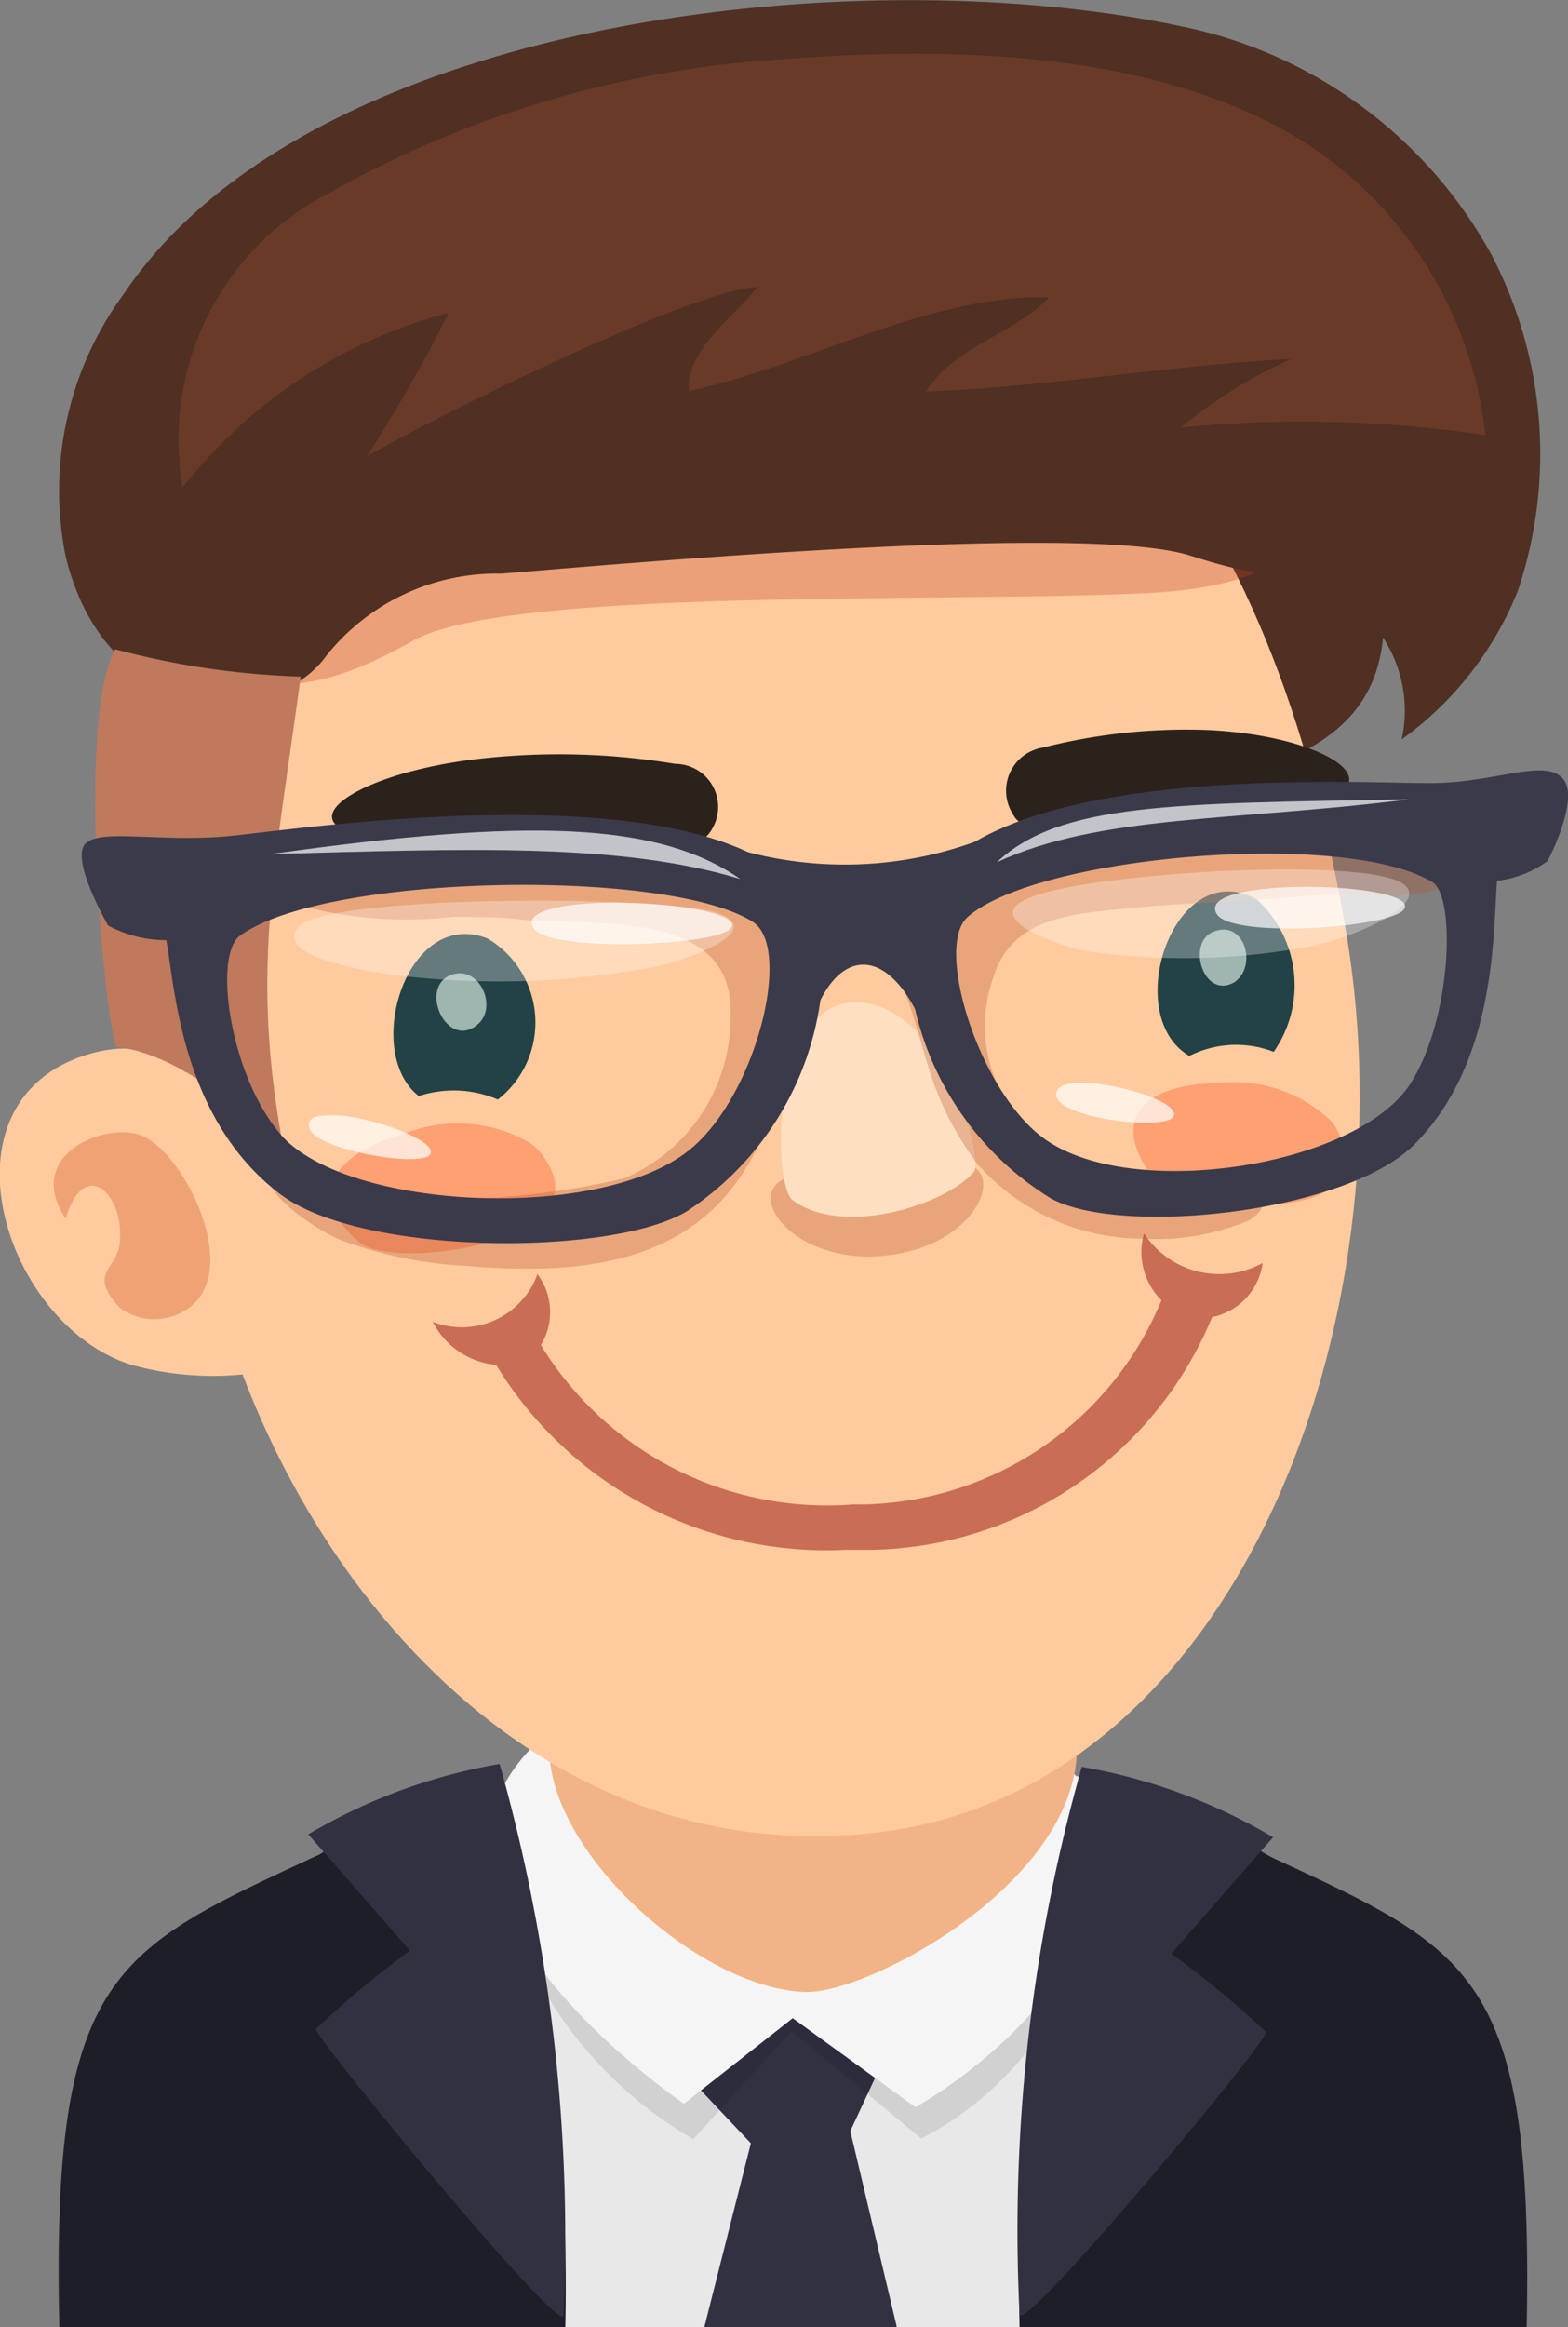 <svg id="레이어_1" data-name="레이어 1" xmlns="http://www.w3.org/2000/svg" viewBox="0 0 26.96 40">
  <rect x="0" y="0" width="26.96" height="40" fill="#808080" stroke="none"/>
  <defs>
    <style>
      .cls-1 {
        fill: #1e1e29;
      }

      .cls-2 {
        fill: #e8e8e8;
      }

      .cls-3 {
        fill: #313142;
      }

      .cls-4 {
        opacity: 0.1;
      }

      .cls-5 {
        fill: #f5f5f5;
      }

      .cls-6 {
        fill: #f2b486;
      }

      .cls-7 {
        fill: #4f3023;
      }

      .cls-8 {
        fill: #ffcb9e;
      }

      .cls-9 {
        fill: #bf3c1b;
      }

      .cls-10, .cls-15, .cls-21, .cls-9 {
        opacity: 0.3;
      }

      .cls-10 {
        fill: #c94614;
      }

      .cls-11 {
        fill: #693a27;
      }

      .cls-12 {
        fill: #bf795c;
      }

      .cls-13 {
        fill: #ffa073;
      }

      .cls-14 {
        fill: #224245;
      }

      .cls-15 {
        fill: #b54d26;
      }

      .cls-16 {
        fill: #ffdfc2;
      }

      .cls-17 {
        fill: #d4e6dd;
      }

      .cls-17, .cls-22 {
        opacity: 0.7;
      }

      .cls-18 {
        fill: #94110c;
        opacity: 0.5;
      }

      .cls-19 {
        fill: #2b221c;
      }

      .cls-20 {
        fill: #3a3a4a;
      }

      .cls-21, .cls-22 {
        fill: #fff;
      }

      .cls-23 {
        fill: #c1c5c9;
      }
    </style>
  </defs>
  <title>1</title>
  <g>
    <g>
      <path class="cls-1" d="M7.72,40h4.94l-.5-8.11C8.66,33.52,7.58,33.9,7.72,40Z" transform="translate(-6.7)"/>
      <path class="cls-1" d="M28.49,31.89,28,40h4.95C33.07,33.9,32,33.52,28.49,31.89Z" transform="translate(-6.7)"/>
      <path class="cls-2" d="M26.06,30.89a12.38,12.38,0,0,0-11.15.29c-2.78,1.81-2.67,4.64-2,8.82H27.92C28.61,35.82,28.78,32.35,26.06,30.89Z" transform="translate(-6.7)"/>
      <path class="cls-3" d="M21.94,35.3a1.64,1.64,0,0,0-1.89-.84,1.75,1.75,0,0,0-1.44,1.32l1,1.06L18.81,40h3.31l-.8-3.37Z" transform="translate(-6.7)"/>
      <path class="cls-1" d="M25.35,30.54A34.52,34.52,0,0,0,24.23,40H29a58.14,58.14,0,0,0,.25-7.48C28.89,31.74,25.35,30.54,25.35,30.54Z" transform="translate(-6.7)"/>
      <path class="cls-1" d="M11.45,32.52A58.14,58.14,0,0,0,11.7,40h4.72a34.52,34.52,0,0,0-1.12-9.46S11.76,31.74,11.45,32.52Z" transform="translate(-6.7)"/>
      <path class="cls-4" d="M15.54,33.13a7.08,7.08,0,0,0,3.08,3.64l1.69-1.86,2.23,1.85a5.67,5.67,0,0,0,3-4.23C25.57,31.41,14.85,30.8,15.54,33.13Z" transform="translate(-6.7)"/>
      <path class="cls-5" d="M15.57,30.36c-1.9,2.56,2.89,5.8,2.89,5.8l1.87-1.47,2.11,1.53s4.33-2.39,2.8-5.6C23.86,27.74,17.48,27.79,15.57,30.36Z" transform="translate(-6.7)"/>
      <path class="cls-6" d="M23.75,27.56c-1.2-.95-3.55-1.1-5-.79a3.46,3.46,0,0,0-2.6,3.16c-.13,1.82,2.55,4.26,4.41,4.31C22,34.27,27.93,30.87,23.75,27.56Z" transform="translate(-6.7)"/>
      <path class="cls-3" d="M25.3,30.37a29.22,29.22,0,0,0-1.07,9.41c.05.37,4.27-4.69,4.24-4.85a16.57,16.57,0,0,0-1.63-1.35l1.75-2A9.66,9.66,0,0,0,25.3,30.37Z" transform="translate(-6.7)"/>
      <path class="cls-3" d="M12,31.53l1.75,2a15.43,15.43,0,0,0-1.62,1.35c0,.16,4.21,5.28,4.26,4.92a30,30,0,0,0-1.1-9.48A9.66,9.66,0,0,0,12,31.53Z" transform="translate(-6.7)"/>
    </g>
    <g>
      <path class="cls-7" d="M27,.45C21.37-.74,12,.33,8.83,5.05a5.71,5.71,0,0,0-1,4.52c.41,1.67,1.62,2.77,3.45,2.22a3.62,3.62,0,0,1,2.53.12c1,.34,2,.87,3,1.12,1.77.43,3.64.13,5.38.65a7.49,7.49,0,0,0,4.88,0c1.52-.53,3.23-.85,3.41-2.72a2.29,2.29,0,0,1,.32,1.75,5.8,5.8,0,0,0,2-2.56,7.4,7.4,0,0,0-.45-5.76A7.87,7.87,0,0,0,27,.45Z" transform="translate(-6.7)"/>
      <path class="cls-8" d="M17.57,4.75C12.28,6,8.86,13.89,10.15,21.07c1,5.39,5.37,11.15,11.61,10.43s9.2-8.83,8.09-15.45C28.64,8.85,25,3,17.57,4.75Z" transform="translate(-6.7)"/>
      <path class="cls-9" d="M24.66,5.76a24.14,24.14,0,0,0-6.39-.7,13.77,13.77,0,0,0-5.74.9c-1,.47-2.14,1.12-2.46,2.19-.26.88-.57,2-.06,2.78,1.09,1.56,3,.52,3.78.09,1.6-.92,9.06-.66,12.52-.82,1.45-.06,3.52-.41,2.84-2.33C28.61,6.34,26,6.1,24.66,5.76Z" transform="translate(-6.7)"/>
      <path class="cls-8" d="M8.16,18.14c-2.59.84-1.38,4.64.8,5.32a5.24,5.24,0,0,0,2.12.14.43.43,0,0,1,0-.07c.29-.51-.27-3.3-.45-3.81C10.21,18.4,9.4,17.74,8.16,18.14Z" transform="translate(-6.7)"/>
      <path class="cls-10" d="M9.14,19.52c-.6-.25-2.05.31-1.31,1.43.32-1.09,1-.41.93.36,0,.51-.59.54,0,1.17a1,1,0,0,0,1.19,0C10.86,21.82,9.87,19.82,9.14,19.52Z" transform="translate(-6.7)"/>
      <path class="cls-7" d="M27.26,3a5,5,0,0,0-1.34-.84,9.41,9.41,0,0,0-4.06-.64c-1.08.05-2.15-.14-3.23-.08a22.09,22.09,0,0,0-3.52.49,13.29,13.29,0,0,0-4,1.4c-1,.63-1.4,2-1.85,3.07A4.58,4.58,0,0,0,9.13,8a24.35,24.35,0,0,0,.08,2.7c.14,1.58,2.27,1.73,3.11.56a3.75,3.75,0,0,1,3-1.4c2-.16,9.93-.88,11.81-.32,1,.31,2.42.78,2.55-.86A7.08,7.08,0,0,0,29,5.78,7.23,7.23,0,0,0,27.26,3Z" transform="translate(-6.7)"/>
      <path class="cls-11" d="M28.62,2.15C25.89.74,22.33.81,19.39,1.08a18.15,18.15,0,0,0-7,2.22A4.77,4.77,0,0,0,9.84,8.38a8.55,8.55,0,0,1,4.57-3A24.27,24.27,0,0,1,13,7.85C14,7.26,18.52,5,19.73,4.93c-.38.48-1.27,1.12-1.18,1.79,2-.42,4.11-1.66,6.19-1.61-.61.64-1.62.83-2.12,1.62,2-.07,4.2-.45,6.28-.56A8.37,8.37,0,0,0,27,7.35a21.32,21.32,0,0,1,5.24.13A6.85,6.85,0,0,0,28.62,2.15Z" transform="translate(-6.7)"/>
      <path class="cls-12" d="M8.68,11.16C8,12.37,8.51,17.57,8.7,18c1.26.1,2.87,1.72,2.87,1.72-.56-3-.16-4.69.3-8.09A14,14,0,0,1,8.68,11.16Z" transform="translate(-6.7)"/>
    </g>
    <g>
      <path class="cls-13" d="M29.61,19.29a2.42,2.42,0,0,0-2-.67c-.84,0-1.94.36-1.15,1.54.42.62,3.77,1,3.33-.48A1.31,1.31,0,0,0,29.61,19.29Z" transform="translate(-6.7)"/>
      <path class="cls-13" d="M15.82,19.65a2.47,2.47,0,0,0-2.18-.16c-.85.23-1.88.87-.78,1.85.59.53,4.09,0,3.26-1.34A1,1,0,0,0,15.82,19.65Z" transform="translate(-6.7)"/>
      <path class="cls-14" d="M15.08,16.13c-1.39-.54-2.15,1.95-1.18,2.71a1.93,1.93,0,0,1,1.36.06A1.68,1.68,0,0,0,15.08,16.13Z" transform="translate(-6.7)"/>
      <path class="cls-15" d="M21.8,20.25c-.8.05-1.13-.31-1.68.05s.3,1.4,1.72,1.29,2-1.12,1.68-1.47S22.69,20.2,21.8,20.25Z" transform="translate(-6.7)"/>
      <path class="cls-16" d="M21.46,17.23c-1.51-.07-1.49,3.14-1.13,3.4.87.64,2.62.08,3.11-.48C23.64,19.93,22.91,17.29,21.46,17.23Z" transform="translate(-6.7)"/>
      <path class="cls-14" d="M28.31,15.46c-1.43-.78-2.35,2-1.16,2.69a1.79,1.79,0,0,1,1.45-.07A2,2,0,0,0,28.31,15.46Z" transform="translate(-6.7)"/>
      <path class="cls-17" d="M14.45,16.76c-.55.21-.08,1.28.45.86C15.28,17.32,14.94,16.57,14.45,16.76Z" transform="translate(-6.7)"/>
      <path class="cls-17" d="M27.61,16c-.54.14-.23,1.21.32.88C28.32,16.6,28.1,15.84,27.61,16Z" transform="translate(-6.7)"/>
      <path class="cls-18" d="M26.37,21.2a1.17,1.17,0,0,0,.3,1.15,5.67,5.67,0,0,1-5.31,3.51A5.77,5.77,0,0,1,16,23.12a1.09,1.09,0,0,0-.06-1.22,1.38,1.38,0,0,1-1.8.82,1.36,1.36,0,0,0,1.09.74,6.65,6.65,0,0,0,6,3.18h.23a6.46,6.46,0,0,0,6.08-4,1.1,1.1,0,0,0,.87-.93A1.55,1.55,0,0,1,26.37,21.2Z" transform="translate(-6.7)"/>
      <path class="cls-19" d="M18.31,13.13a12.21,12.21,0,0,0-3.25-.1c-1.67.17-2.78.72-2.64,1.07s1.34.2,3.23.27,3,.4,3.28-.1A.74.74,0,0,0,18.31,13.13Z" transform="translate(-6.7)"/>
      <path class="cls-19" d="M27.51,12.55a10,10,0,0,0-2.88.3A.75.75,0,0,0,24.12,14c.23.48,1.37.08,2.91-.09s2.75-.11,2.86-.46S29,12.63,27.51,12.55Z" transform="translate(-6.7)"/>
    </g>
    <g>
      <path class="cls-15" d="M28.71,13.54a14.72,14.72,0,0,0-2.94.51,12.75,12.75,0,0,0-2.53.76,3,3,0,0,1-1.83.6c-1.51,0-2.8-.95-4.31-1.08a12.54,12.54,0,0,0-4.73.16c-.4.12-1.6.6-.77,1a7,7,0,0,0,2.88.27c.41,0,.82,0,1.22.05,1.44.1,3.64-.14,3.56,1.67a3,3,0,0,1-1.82,2.77,13.37,13.37,0,0,1-3,.36,5,5,0,0,1-2.15-.43c-.19-.08-.77-.44-.95-.17-.31.44.87,1.16,1.18,1.29a7.2,7.2,0,0,0,2.21.46c1.87.16,3.8,0,4.82-1.72.6-1,.88-2.2,1.43-3.24.9-1.7,1.38.58,1.69,1.57A5.36,5.36,0,0,0,23.5,20a3.78,3.78,0,0,0,2.81,1.29A4.15,4.15,0,0,0,28.12,21c.35-.15.48-.56.06-.71a3.52,3.52,0,0,0-.92,0,6.46,6.46,0,0,1-1.16-.07,3.31,3.31,0,0,1-1.39-.57,2.59,2.59,0,0,1-.74-.77,2.48,2.48,0,0,1-.18-2.11c.32-1,1.36-1.06,2.23-1.15,1-.11,2.1-.11,3.14-.22a9.35,9.35,0,0,1,1.4,0c.59,0,1.88-.21,1.15-1.07S29.68,13.47,28.71,13.54Z" transform="translate(-6.7)"/>
      <path class="cls-20" d="M10.75,14.36c-1.23.14-2.31-.13-2.58.14s.39,1.41.39,1.41a2.13,2.13,0,0,0,1,.25c.15.86.27,3.08,1.95,4.36,1.4,1.07,5.71,1.08,7,.3a5.19,5.19,0,0,0,2.34-4.11C21.27,12.91,12.48,14.17,10.75,14.36Zm7.76,5.44c-1.55,1.19-5.75,1-6.94-.25-.91-1-1.22-3.13-.74-3.47,1.49-1.07,7.38-1.16,8.82-.23C20.34,16.31,19.68,18.91,18.51,19.8Z" transform="translate(-6.7)"/>
      <path class="cls-20" d="M31.22,13.46c-1.57,0-9.58-.48-8.89,3.26a5.18,5.18,0,0,0,2.44,3.88c1.21.66,5.09.25,6.26-.94,1.41-1.43,1.34-3.65,1.41-4.52a1.85,1.85,0,0,0,.87-.34s.59-1.12.24-1.44S32.34,13.48,31.22,13.46ZM30.9,18.7c-1,1.37-4.73,1.93-6.22.89-1.13-.78-1.93-3.32-1.34-3.83,1.21-1.06,6.52-1.51,8-.59C31.75,15.47,31.64,17.65,30.9,18.7Z" transform="translate(-6.7)"/>
      <path class="cls-21" d="M24.38,15.44c-.88.37.69.86,1,.91a11.74,11.74,0,0,0,3.78-.07c.67-.11,2.1-.69,1.7-1.06C30.32,14.7,25.35,15,24.38,15.44Z" transform="translate(-6.7)"/>
      <path class="cls-22" d="M28.28,15.3c-.48.06-.79.2-.66.41.25.43,3,.24,3.22-.08S29.29,15.15,28.28,15.3Z" transform="translate(-6.7)"/>
      <path class="cls-22" d="M25.32,18.61c-.3,0-.5.06-.45.25.11.37,1.84.57,2,.34S26,18.63,25.32,18.61Z" transform="translate(-6.7)"/>
      <path class="cls-22" d="M12.51,19.17c-.32,0-.54,0-.49.22.09.37,1.89.68,2.07.46S13.17,19.22,12.51,19.17Z" transform="translate(-6.7)"/>
      <path class="cls-21" d="M19,15.68c-1.13-.3-6.63-.29-7.15.24s1.29.82,2,.88A14.47,14.47,0,0,0,18,16.61C18.37,16.54,20,16,19,15.68Z" transform="translate(-6.7)"/>
      <path class="cls-22" d="M16.58,15.55c-.5.06-.84.18-.71.4.25.43,3.19.31,3.4,0S17.65,15.43,16.58,15.55Z" transform="translate(-6.7)"/>
      <path class="cls-20" d="M23.46,14.47a6.59,6.59,0,0,1-4,.15c-1.24-.32.66.73.81,1.36s0,2.66.41,1.51,1.18-1.21,1.74-.17.56-1.72.77-2S24.66,14.07,23.46,14.47Z" transform="translate(-6.7)"/>
      <path class="cls-23" d="M11.36,14.68c3.34-.09,6-.2,8.07.43C18,14.12,15.76,14.06,11.36,14.68Z" transform="translate(-6.7)"/>
      <path class="cls-23" d="M30.93,13.74c-4.07.07-6,.06-7.09,1.08C25.62,14,27.9,14.12,30.93,13.74Z" transform="translate(-6.7)"/>
    </g>
  </g>
</svg>
